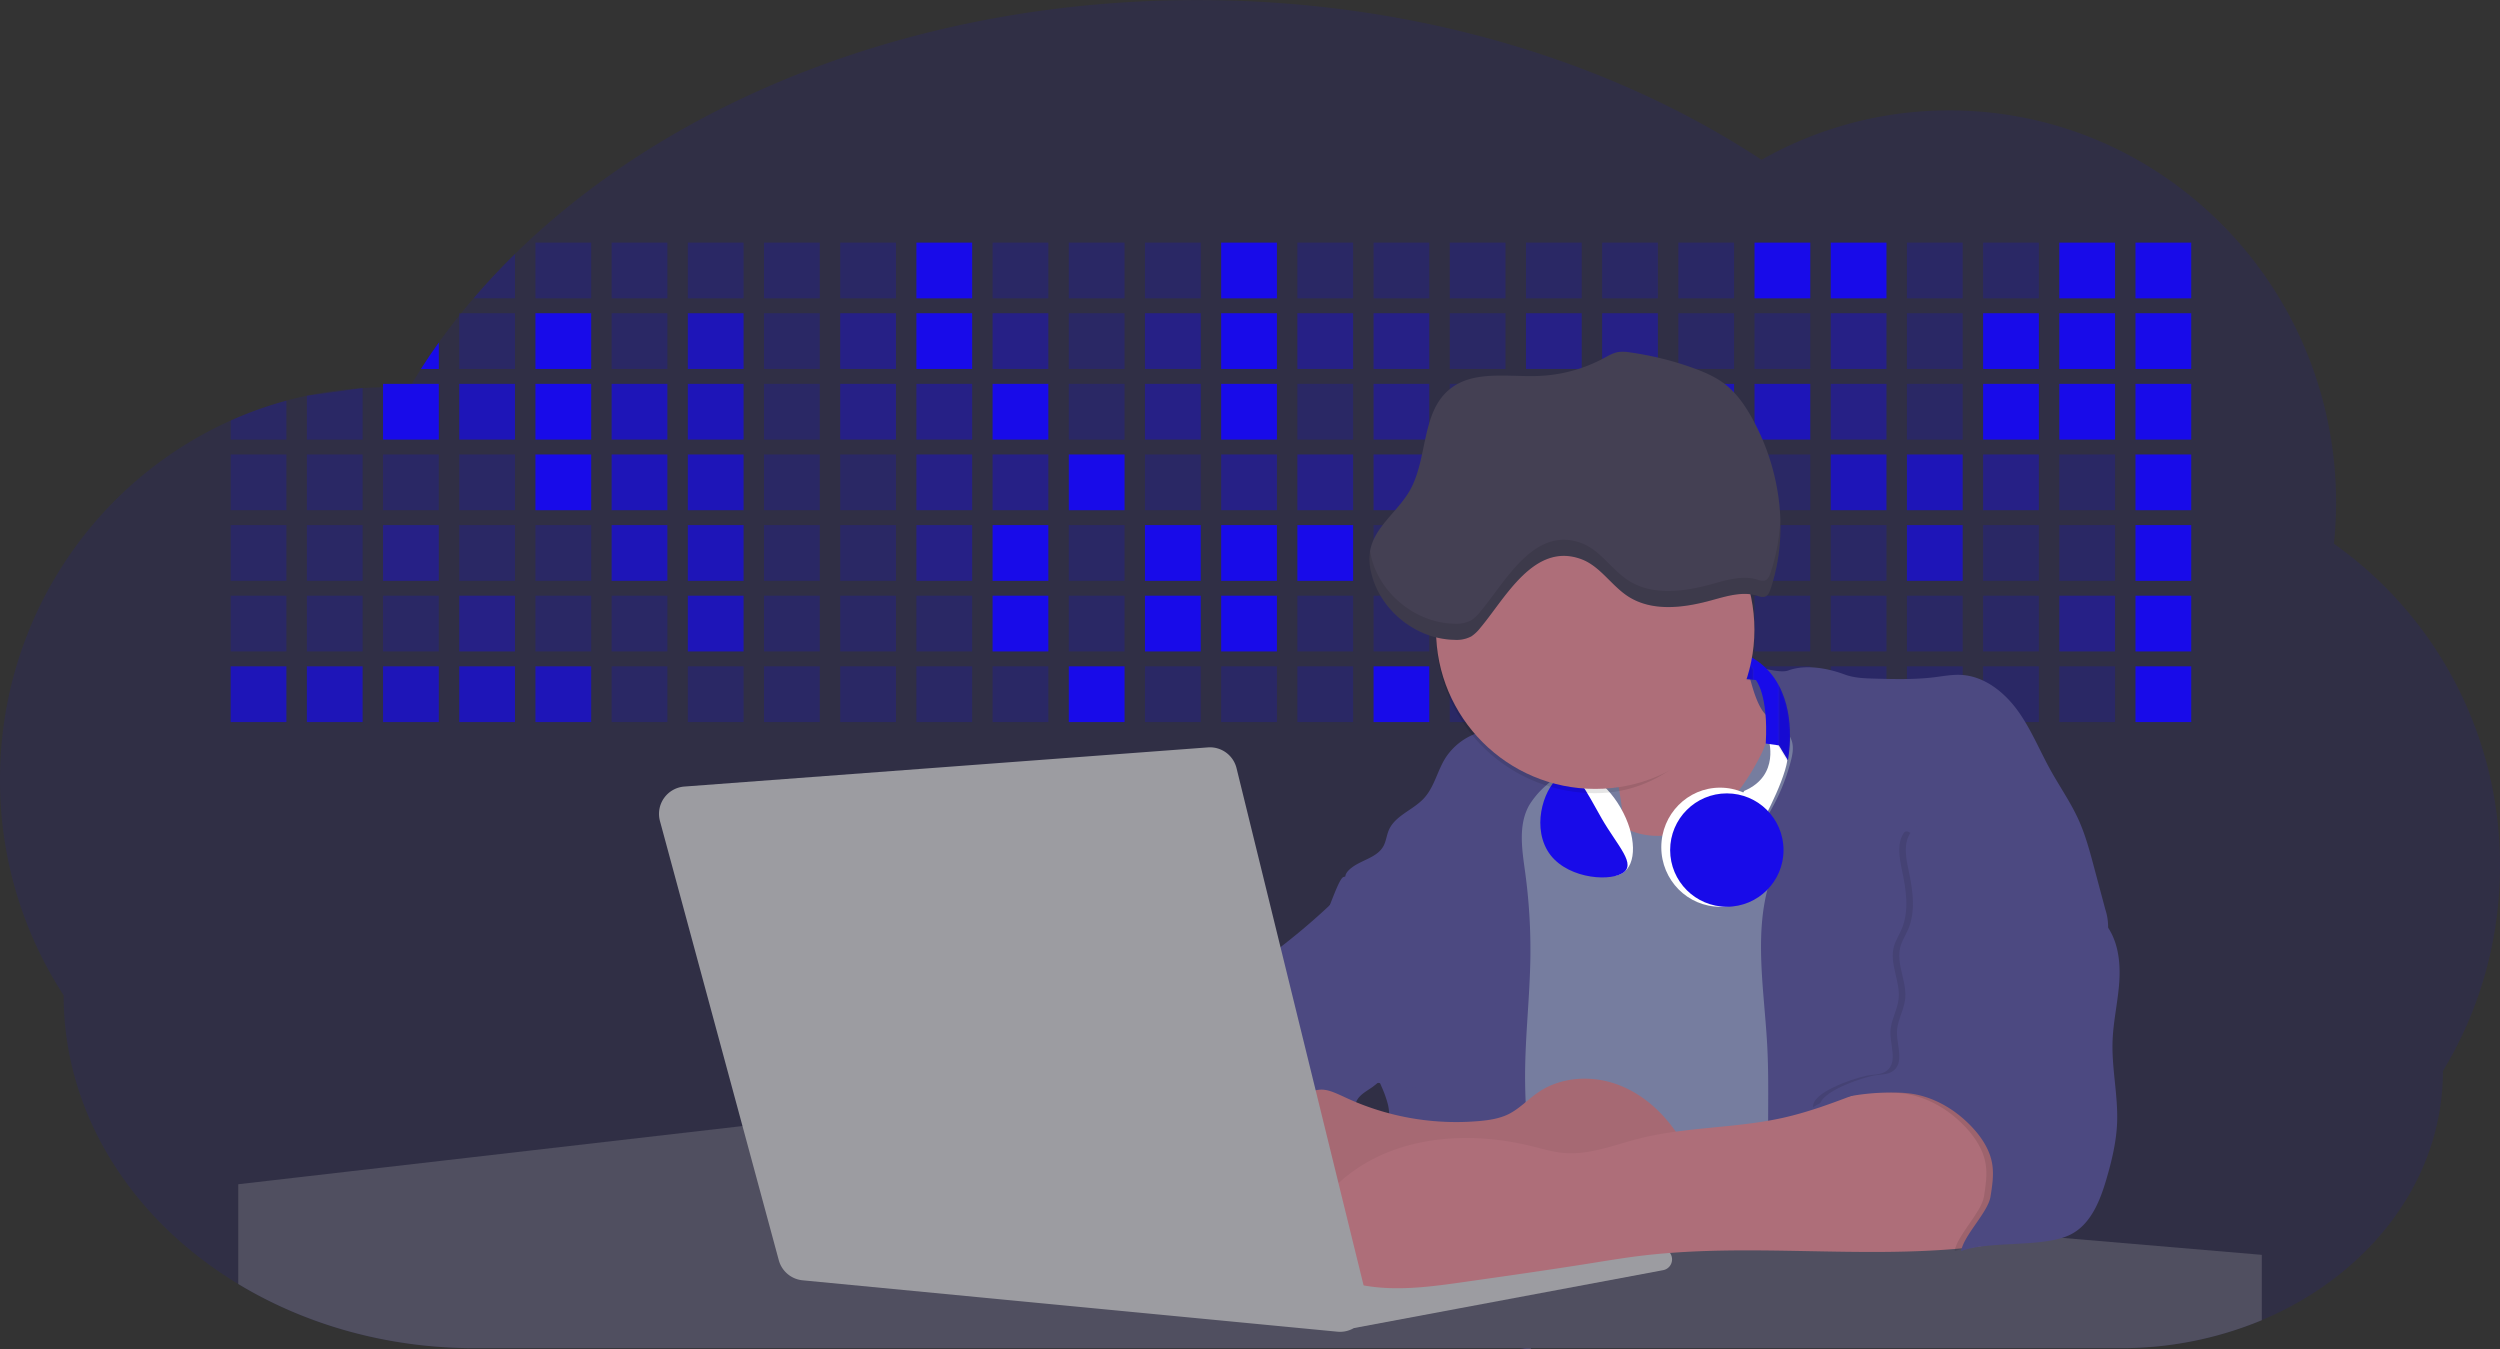 <svg id="aa7bae02-e79e-4d6b-a496-aba15f39787c" data-name="Layer 1" xmlns="http://www.w3.org/2000/svg" width="1144" height="617.32" viewBox="0 0 1144 617.32"><rect x="0" y="0" width="1144" height="617.32" fill="#333333" stroke="none"/><title>developer activity</title><path d="M1172,537.57a181.92,181.92,0,0,1-6.85,49.6,180.06,180.06,0,0,1-19.27,44.28c0,50.1-33.82,93.4-82.91,114a167.3,167.3,0,0,1-64.73,12.8H245.17c-40.25,0-77.55-10.86-108.14-29.36A185.76,185.76,0,0,1,112.2,711c-34-29.22-55.08-69.6-55.08-114.2A180.5,180.5,0,0,1,28,498.08c0-73.36,43.39-136.44,105.55-164.29a174.52,174.52,0,0,1,25.51-9.12q4.63-1.26,9.36-2.26a175.39,175.39,0,0,1,25.51-3.5q4.65-.29,9.35-.33H205c3.46,0,6.89.12,10.3.32l1.12-1.9q2.06-3.44,4.22-6.81,3.9-6.14,8.18-12.1,4.48-6.29,9.35-12.38l.83-1q2.76-3.44,5.64-6.8,9-10.49,19-20.35c72.11-70.68,185.08-116.18,312.08-116.18,98.82,0,189.15,27.55,258.34,73.07A174.18,174.18,0,0,1,920,191.86c97.74,0,177,80.37,177,179.51a184.9,184.9,0,0,1-1,18.78A180,180,0,0,1,1172,537.57Z" transform="translate(-28 -141.34)" fill="#180be9" opacity="0.1"/><path d="M263.66,257.52v20.35h-19Q253.59,267.39,263.66,257.52Z" transform="translate(-28 -141.34)" fill="#180be9" opacity="0.2"/><rect x="245.02" y="111.02" width="25.51" height="25.51" fill="#180be9" opacity="0.2"/><rect x="279.88" y="111.02" width="25.51" height="25.51" fill="#180be9" opacity="0.2"/><rect x="314.75" y="111.02" width="25.51" height="25.51" fill="#180be9" opacity="0.2"/><rect x="349.61" y="111.02" width="25.51" height="25.51" fill="#180be9" opacity="0.2"/><rect x="384.48" y="111.02" width="25.51" height="25.51" fill="#180be9" opacity="0.2"/><rect x="419.35" y="111.02" width="25.51" height="25.51" fill="#180be9"/><rect x="454.21" y="111.02" width="25.51" height="25.51" fill="#180be9" opacity="0.2"/><rect x="489.08" y="111.02" width="25.51" height="25.51" fill="#180be9" opacity="0.2"/><rect x="523.94" y="111.02" width="25.51" height="25.51" fill="#180be9" opacity="0.2"/><rect x="558.81" y="111.02" width="25.51" height="25.51" fill="#180be9"/><rect x="593.68" y="111.02" width="25.51" height="25.51" fill="#180be9" opacity="0.2"/><rect x="628.54" y="111.02" width="25.51" height="25.51" fill="#180be9" opacity="0.2"/><rect x="663.41" y="111.02" width="25.51" height="25.51" fill="#180be9" opacity="0.2"/><rect x="698.28" y="111.02" width="25.51" height="25.51" fill="#180be9" opacity="0.2"/><rect x="733.14" y="111.02" width="25.51" height="25.51" fill="#180be9" opacity="0.2"/><rect x="768.01" y="111.02" width="25.51" height="25.51" fill="#180be9" opacity="0.2"/><rect x="802.87" y="111.02" width="25.51" height="25.51" fill="#180be9"/><rect x="837.74" y="111.02" width="25.51" height="25.51" fill="#180be9"/><rect x="872.61" y="111.02" width="25.51" height="25.51" fill="#180be9" opacity="0.2"/><rect x="907.47" y="111.02" width="25.51" height="25.51" fill="#180be9" opacity="0.2"/><rect x="942.34" y="111.02" width="25.51" height="25.51" fill="#180be9"/><rect x="977.2" y="111.02" width="25.51" height="25.51" fill="#180be9"/><path d="M228.8,298.08v12.1h-8.18Q224.52,304,228.8,298.08Z" transform="translate(-28 -141.34)" fill="#180be9"/><rect x="210.15" y="143.33" width="25.51" height="25.51" fill="#180be9" opacity="0.2"/><rect x="245.02" y="143.33" width="25.51" height="25.51" fill="#180be9"/><rect x="279.88" y="143.33" width="25.51" height="25.51" fill="#180be9" opacity="0.2"/><rect x="314.75" y="143.33" width="25.51" height="25.51" fill="#180be9" opacity="0.7"/><rect x="349.61" y="143.33" width="25.51" height="25.51" fill="#180be9" opacity="0.2"/><rect x="384.48" y="143.33" width="25.51" height="25.51" fill="#180be9" opacity="0.4"/><rect x="419.35" y="143.33" width="25.51" height="25.51" fill="#180be9"/><rect x="454.21" y="143.33" width="25.51" height="25.51" fill="#180be9" opacity="0.4"/><rect x="489.08" y="143.33" width="25.51" height="25.51" fill="#180be9" opacity="0.2"/><rect x="523.94" y="143.33" width="25.51" height="25.51" fill="#180be9" opacity="0.4"/><rect x="558.81" y="143.33" width="25.51" height="25.51" fill="#180be9"/><rect x="593.68" y="143.33" width="25.51" height="25.51" fill="#180be9" opacity="0.4"/><rect x="628.54" y="143.33" width="25.51" height="25.51" fill="#180be9" opacity="0.4"/><rect x="663.41" y="143.33" width="25.51" height="25.51" fill="#180be9" opacity="0.2"/><rect x="698.28" y="143.33" width="25.51" height="25.51" fill="#180be9" opacity="0.4"/><rect x="733.14" y="143.33" width="25.51" height="25.51" fill="#180be9" opacity="0.4"/><rect x="768.01" y="143.33" width="25.51" height="25.51" fill="#180be9" opacity="0.2"/><rect x="802.87" y="143.33" width="25.51" height="25.51" fill="#180be9" opacity="0.2"/><rect x="837.74" y="143.33" width="25.51" height="25.51" fill="#180be9" opacity="0.4"/><rect x="872.61" y="143.33" width="25.51" height="25.51" fill="#180be9" opacity="0.2"/><rect x="907.47" y="143.33" width="25.51" height="25.51" fill="#180be9"/><rect x="942.34" y="143.33" width="25.51" height="25.51" fill="#180be9"/><rect x="977.2" y="143.33" width="25.51" height="25.51" fill="#180be9"/><path d="M159.06,324.67V342.5H133.55v-8.71A174.52,174.52,0,0,1,159.06,324.67Z" transform="translate(-28 -141.34)" fill="#180be9" opacity="0.2"/><polygon points="165.93 177.57 165.93 201.16 140.42 201.16 140.42 181.07 165.93 177.57" fill="#180be9" opacity="0.2"/><rect x="175.28" y="175.65" width="25.51" height="25.51" fill="#180be9"/><rect x="210.15" y="175.65" width="25.51" height="25.51" fill="#180be9" opacity="0.7"/><rect x="245.02" y="175.65" width="25.51" height="25.51" fill="#180be9"/><rect x="279.88" y="175.65" width="25.51" height="25.51" fill="#180be9" opacity="0.7"/><rect x="314.75" y="175.65" width="25.51" height="25.51" fill="#180be9" opacity="0.7"/><rect x="349.61" y="175.65" width="25.51" height="25.51" fill="#180be9" opacity="0.2"/><rect x="384.48" y="175.65" width="25.51" height="25.51" fill="#180be9" opacity="0.4"/><rect x="419.35" y="175.65" width="25.51" height="25.51" fill="#180be9" opacity="0.4"/><rect x="454.21" y="175.65" width="25.51" height="25.51" fill="#180be9"/><rect x="489.08" y="175.65" width="25.51" height="25.51" fill="#180be9" opacity="0.2"/><rect x="523.94" y="175.65" width="25.51" height="25.51" fill="#180be9" opacity="0.4"/><rect x="558.81" y="175.65" width="25.51" height="25.51" fill="#180be9"/><rect x="593.68" y="175.65" width="25.51" height="25.51" fill="#180be9" opacity="0.2"/><rect x="628.54" y="175.65" width="25.51" height="25.51" fill="#180be9" opacity="0.4"/><rect x="663.41" y="175.65" width="25.51" height="25.51" fill="#180be9" opacity="0.2"/><rect x="698.28" y="175.65" width="25.51" height="25.51" fill="#180be9"/><rect x="733.14" y="175.65" width="25.51" height="25.51" fill="#180be9" opacity="0.2"/><rect x="768.01" y="175.65" width="25.51" height="25.51" fill="#180be9" opacity="0.7"/><rect x="802.87" y="175.65" width="25.51" height="25.51" fill="#180be9" opacity="0.7"/><rect x="837.74" y="175.65" width="25.51" height="25.51" fill="#180be9" opacity="0.4"/><rect x="872.61" y="175.65" width="25.51" height="25.51" fill="#180be9" opacity="0.2"/><rect x="907.47" y="175.65" width="25.51" height="25.51" fill="#180be9"/><rect x="942.34" y="175.65" width="25.51" height="25.51" fill="#180be9"/><rect x="977.2" y="175.65" width="25.51" height="25.51" fill="#180be9"/><rect x="105.55" y="207.96" width="25.51" height="25.51" fill="#180be9" opacity="0.2"/><rect x="140.42" y="207.96" width="25.51" height="25.51" fill="#180be9" opacity="0.2"/><rect x="175.28" y="207.96" width="25.51" height="25.51" fill="#180be9" opacity="0.2"/><rect x="210.15" y="207.96" width="25.51" height="25.51" fill="#180be9" opacity="0.2"/><rect x="245.02" y="207.96" width="25.51" height="25.51" fill="#180be9"/><rect x="279.88" y="207.96" width="25.51" height="25.51" fill="#180be9" opacity="0.7"/><rect x="314.75" y="207.96" width="25.51" height="25.51" fill="#180be9" opacity="0.7"/><rect x="349.61" y="207.96" width="25.51" height="25.51" fill="#180be9" opacity="0.2"/><rect x="384.48" y="207.96" width="25.51" height="25.51" fill="#180be9" opacity="0.2"/><rect x="419.35" y="207.96" width="25.51" height="25.51" fill="#180be9" opacity="0.4"/><rect x="454.21" y="207.96" width="25.51" height="25.51" fill="#180be9" opacity="0.4"/><rect x="489.08" y="207.96" width="25.51" height="25.51" fill="#180be9"/><rect x="523.94" y="207.96" width="25.51" height="25.51" fill="#180be9" opacity="0.2"/><rect x="558.81" y="207.96" width="25.51" height="25.51" fill="#180be9" opacity="0.4"/><rect x="593.68" y="207.96" width="25.51" height="25.51" fill="#180be9" opacity="0.4"/><rect x="628.54" y="207.96" width="25.51" height="25.51" fill="#180be9" opacity="0.4"/><rect x="663.41" y="207.96" width="25.51" height="25.51" fill="#180be9" opacity="0.4"/><rect x="698.28" y="207.96" width="25.51" height="25.51" fill="#180be9" opacity="0.2"/><rect x="733.14" y="207.96" width="25.51" height="25.51" fill="#180be9" opacity="0.2"/><rect x="768.01" y="207.96" width="25.51" height="25.51" fill="#180be9" opacity="0.2"/><rect x="802.87" y="207.96" width="25.51" height="25.51" fill="#180be9" opacity="0.2"/><rect x="837.74" y="207.96" width="25.51" height="25.51" fill="#180be9" opacity="0.7"/><rect x="872.61" y="207.96" width="25.51" height="25.51" fill="#180be9" opacity="0.7"/><rect x="907.47" y="207.96" width="25.51" height="25.51" fill="#180be9" opacity="0.4"/><rect x="942.34" y="207.96" width="25.51" height="25.51" fill="#180be9" opacity="0.2"/><rect x="977.2" y="207.96" width="25.51" height="25.51" fill="#180be9"/><rect x="105.55" y="240.28" width="25.51" height="25.51" fill="#180be9" opacity="0.2"/><rect x="140.42" y="240.28" width="25.51" height="25.51" fill="#180be9" opacity="0.2"/><rect x="175.28" y="240.28" width="25.51" height="25.51" fill="#180be9" opacity="0.4"/><rect x="210.15" y="240.28" width="25.51" height="25.51" fill="#180be9" opacity="0.2"/><rect x="245.02" y="240.28" width="25.51" height="25.51" fill="#180be9" opacity="0.2"/><rect x="279.88" y="240.28" width="25.51" height="25.51" fill="#180be9" opacity="0.7"/><rect x="314.75" y="240.28" width="25.51" height="25.51" fill="#180be9" opacity="0.7"/><rect x="349.61" y="240.28" width="25.51" height="25.51" fill="#180be9" opacity="0.2"/><rect x="384.48" y="240.28" width="25.51" height="25.51" fill="#180be9" opacity="0.2"/><rect x="419.35" y="240.28" width="25.51" height="25.51" fill="#180be9" opacity="0.4"/><rect x="454.21" y="240.28" width="25.51" height="25.51" fill="#180be9"/><rect x="489.08" y="240.28" width="25.51" height="25.51" fill="#180be9" opacity="0.2"/><rect x="523.94" y="240.28" width="25.51" height="25.51" fill="#180be9"/><rect x="558.81" y="240.28" width="25.51" height="25.51" fill="#180be9"/><rect x="593.68" y="240.28" width="25.51" height="25.51" fill="#180be9"/><rect x="628.54" y="240.28" width="25.51" height="25.51" fill="#180be9" opacity="0.2"/><rect x="663.41" y="240.28" width="25.51" height="25.51" fill="#180be9"/><rect x="698.28" y="240.28" width="25.51" height="25.51" fill="#180be9" opacity="0.2"/><rect x="733.14" y="240.28" width="25.51" height="25.51" fill="#180be9" opacity="0.2"/><rect x="768.01" y="240.28" width="25.51" height="25.51" fill="#180be9" opacity="0.2"/><rect x="802.87" y="240.28" width="25.51" height="25.51" fill="#180be9" opacity="0.2"/><rect x="837.74" y="240.28" width="25.51" height="25.51" fill="#180be9" opacity="0.2"/><rect x="872.61" y="240.28" width="25.51" height="25.51" fill="#180be9" opacity="0.7"/><rect x="907.47" y="240.28" width="25.51" height="25.51" fill="#180be9" opacity="0.2"/><rect x="942.34" y="240.28" width="25.51" height="25.51" fill="#180be9" opacity="0.2"/><rect x="977.2" y="240.28" width="25.51" height="25.51" fill="#180be9"/><rect x="105.55" y="272.59" width="25.51" height="25.51" fill="#180be9" opacity="0.2"/><rect x="140.42" y="272.59" width="25.51" height="25.51" fill="#180be9" opacity="0.2"/><rect x="175.28" y="272.59" width="25.51" height="25.51" fill="#180be9" opacity="0.2"/><rect x="210.15" y="272.59" width="25.51" height="25.51" fill="#180be9" opacity="0.4"/><rect x="245.02" y="272.59" width="25.51" height="25.51" fill="#180be9" opacity="0.2"/><rect x="279.88" y="272.59" width="25.51" height="25.51" fill="#180be9" opacity="0.2"/><rect x="314.75" y="272.59" width="25.51" height="25.51" fill="#180be9" opacity="0.7"/><rect x="349.61" y="272.59" width="25.51" height="25.51" fill="#180be9" opacity="0.2"/><rect x="384.48" y="272.59" width="25.51" height="25.51" fill="#180be9" opacity="0.2"/><rect x="419.35" y="272.59" width="25.51" height="25.51" fill="#180be9" opacity="0.2"/><rect x="454.21" y="272.59" width="25.51" height="25.51" fill="#180be9"/><rect x="489.08" y="272.59" width="25.51" height="25.51" fill="#180be9" opacity="0.2"/><rect x="523.94" y="272.59" width="25.51" height="25.51" fill="#180be9"/><rect x="558.81" y="272.59" width="25.51" height="25.51" fill="#180be9"/><rect x="593.68" y="272.59" width="25.51" height="25.51" fill="#180be9" opacity="0.2"/><rect x="628.54" y="272.59" width="25.51" height="25.51" fill="#180be9" opacity="0.2"/><rect x="663.41" y="272.59" width="25.51" height="25.51" fill="#180be9" opacity="0.2"/><rect x="698.28" y="272.59" width="25.51" height="25.51" fill="#180be9" opacity="0.2"/><rect x="733.14" y="272.59" width="25.51" height="25.51" fill="#180be9" opacity="0.2"/><rect x="768.01" y="272.59" width="25.51" height="25.51" fill="#180be9" opacity="0.2"/><rect x="802.87" y="272.59" width="25.51" height="25.51" fill="#180be9" opacity="0.2"/><rect x="837.74" y="272.59" width="25.51" height="25.51" fill="#180be9" opacity="0.2"/><rect x="872.61" y="272.59" width="25.51" height="25.51" fill="#180be9" opacity="0.2"/><rect x="907.47" y="272.59" width="25.51" height="25.51" fill="#180be9" opacity="0.2"/><rect x="942.34" y="272.59" width="25.51" height="25.51" fill="#180be9" opacity="0.4"/><rect x="977.2" y="272.59" width="25.51" height="25.51" fill="#180be9"/><rect x="105.55" y="304.91" width="25.51" height="25.51" fill="#180be9" opacity="0.7"/><rect x="140.42" y="304.91" width="25.51" height="25.51" fill="#180be9" opacity="0.7"/><rect x="175.28" y="304.91" width="25.51" height="25.51" fill="#180be9" opacity="0.7"/><rect x="210.15" y="304.91" width="25.51" height="25.51" fill="#180be9" opacity="0.7"/><rect x="245.02" y="304.91" width="25.51" height="25.51" fill="#180be9" opacity="0.7"/><rect x="279.88" y="304.91" width="25.51" height="25.51" fill="#180be9" opacity="0.2"/><rect x="314.75" y="304.91" width="25.51" height="25.51" fill="#180be9" opacity="0.2"/><rect x="349.61" y="304.91" width="25.51" height="25.51" fill="#180be9" opacity="0.2"/><rect x="384.48" y="304.91" width="25.51" height="25.51" fill="#180be9" opacity="0.2"/><rect x="419.35" y="304.91" width="25.51" height="25.51" fill="#180be9" opacity="0.2"/><rect x="454.21" y="304.91" width="25.51" height="25.51" fill="#180be9" opacity="0.2"/><rect x="489.08" y="304.91" width="25.51" height="25.51" fill="#180be9"/><rect x="523.94" y="304.91" width="25.51" height="25.51" fill="#180be9" opacity="0.2"/><rect x="558.81" y="304.91" width="25.51" height="25.51" fill="#180be9" opacity="0.2"/><rect x="593.68" y="304.91" width="25.51" height="25.51" fill="#180be9" opacity="0.2"/><rect x="628.54" y="304.91" width="25.51" height="25.51" fill="#180be9"/><rect x="663.41" y="304.91" width="25.51" height="25.51" fill="#180be9" opacity="0.2"/><rect x="698.28" y="304.91" width="25.51" height="25.51" fill="#180be9" opacity="0.2"/><rect x="733.14" y="304.91" width="25.51" height="25.51" fill="#180be9" opacity="0.2"/><rect x="768.01" y="304.91" width="25.51" height="25.51" fill="#180be9" opacity="0.2"/><rect x="802.87" y="304.91" width="25.51" height="25.51" fill="#180be9" opacity="0.2"/><rect x="837.74" y="304.91" width="25.51" height="25.51" fill="#180be9" opacity="0.2"/><rect x="872.61" y="304.91" width="25.51" height="25.51" fill="#180be9" opacity="0.2"/><rect x="907.47" y="304.91" width="25.51" height="25.51" fill="#180be9" opacity="0.2"/><rect x="942.34" y="304.91" width="25.51" height="25.51" fill="#180be9" opacity="0.2"/><rect x="977.2" y="304.91" width="25.51" height="25.51" fill="#180be9"/><circle cx="734.52" cy="363.89" r="34.87" fill="#767d9f"/><path d="M760.71,460.87q5.22,22.78,8.86,45.9c.73,4.58,1.38,9.41-.28,13.74-1.39,3.61-4.22,6.43-6.44,9.59s-3.9,7.21-2.55,10.83,5.29,5.6,9.05,6.62c10.76,2.9,22.23.79,32.94-2.35a53.29,53.29,0,0,0,13.81-5.72c4.54-2.88,8.26-6.88,11.68-11,15.61-18.93,25.83-41.65,35.45-64.23a39.12,39.12,0,0,1-33.11-13.34c-3.94-4.63-6.83-11.08-4.61-16.74-6.51,3.57-14.24,3.81-21.25,6.25a75.49,75.49,0,0,0-12.5,6.15q-7.18,4.15-14.28,8.46C772.07,458.29,767,461.19,760.71,460.87Z" transform="translate(-28 -141.34)" fill="#ae6e79"/><path d="M833.64,487.05c-6.11,11.89-14.06,23.32-25.41,30.4s-26.63,9-38,2c-5.6-3.42-9.84-8.62-14.73-13s-11-8.13-17.57-7.56c-7.24.63-12.91,6.28-17.76,11.69-7.36,8.22-14.47,16.79-19.68,26.52-10,18.7-12.37,40.56-11.93,61.76s3.51,42.29,3.58,63.49c.1,26.08-4.32,51.95-8.79,77.64,41.1-5.06,82.25,6,123.44,10.19,26.36,2.71,52.92,2.65,79.42,2.58,4.66,0,9.62-.12,13.5-2.7a18.2,18.2,0,0,0,5.59-6.64c3.66-6.75,5.13-14.45,6.15-22.06,2.59-19.22,2.67-38.68,2.74-58.08.18-47,.35-94.17-5.62-140.8-1.47-11.47-3.35-23-7.75-33.73s-11.58-20.6-21.62-26.35c-6.45-3.7-21.4-10.14-29-6.41C841.67,460.15,837.73,479.09,833.64,487.05Z" transform="translate(-28 -141.34)" fill="#767d9f"/><path d="M836.68,619.77c-1.55-29-7.86-59.95,5.57-85.69,3.3-6.32-8.54-14.21-4.88-20.33a92.08,92.08,0,0,0,10.06-23.93c.76-2.89,1.37-5.95.65-8.85-1.33-5.29-6.56-8.44-11-11.66-4.9-3.56-7.42-14.41-9-20.28s12.57,1.2,18.26-.89c7.9-2.89,17.94-1.07,25.82,1.86,4.4,1.62,9.18,1.76,13.87,1.88,9.11.24,18.25.47,27.29-.65,4.06-.51,8.13-1.28,12.21-1.05,10.41.59,19.46,7.71,25.62,16.13s10.08,18.23,15.13,27.35c4.21,7.6,9.23,14.78,12.82,22.69,3.18,7,5.19,14.52,7.18,22l5.13,19.19a25.58,25.58,0,0,1,1.26,8.51c-.26,3.07-1.62,5.93-3,8.66A164.12,164.12,0,0,1,971,603.2c-10.79,13.23-23.89,25.16-30.3,41-2.5,6.17-3.89,12.73-5.16,19.27a707.94,707.94,0,0,0-10.9,79.15,174.2,174.2,0,0,0-36.52-12.21,177.61,177.61,0,0,0-19-3c-5.59-.58-12.8.52-18.12-1-8.9-2.53-9.88-17.58-11.23-25.46-2.16-12.55-2.59-25.32-2.67-38C837,648.53,837.45,634.14,836.68,619.77Z" transform="translate(-28 -141.34)" fill="#4c4981"/><path d="M641.23,565.54c4.21,24,8.85,48.07,18,70.62-.23.22-.46.42-.69.62-.81.69-1.65,1.34-2.53,2-2.05,1.44-4.3,2.66-6,4.54a8,8,0,0,0-1.5,2.45,5.48,5.48,0,0,0,0,4.47c-4.77,2.11-10.31,1.46-15.66,1.26-4.61-.17-9.08,0-12.78,2.53-5.14,3.54-6.69,10.34-7.52,16.52q-.46,3.38-.79,6.77-.32,3.15-.52,6.32a188.61,188.61,0,0,0-.19,21q.08,1.92.21,3.84c-16.34-.39-31.23-8.91-45.32-17.19-3.22-1.89-6.54-3.88-8.63-7A15.8,15.8,0,0,1,555,674c0-.51.09-1,.16-1.52a41.58,41.58,0,0,1,2.29-8.68,107.2,107.2,0,0,1,19.19-32.65c3.58-4.18,7.61-8.27,9.28-13.52.73-2.29,1-4.72,1.74-7,3.32-9.88,15.3-14.55,19.4-24.14,1-2.29,1.46-4.8,2.7-7a17.63,17.63,0,0,1,4.25-4.75c.73-.61,1.49-1.2,2.24-1.79q10.54-8.26,20.31-17.45,1.82-1.71,3.6-3.46A59.48,59.48,0,0,0,641.23,565.54Z" transform="translate(-28 -141.34)" fill="#4c4981"/><path d="M742,494.56c-1.44,1.52-3,2.95-4.53,4.37l-.41.37-1.62,1.5a39,39,0,0,0-7.55,8.79l-.17.28c-5.1,9.13-3.21,20.37-1.79,30.74a261.55,261.55,0,0,1,2.37,39c-.26,18-2.38,35.88-2.42,53.86,0,4.08.09,8.15.27,12.23.29,6.63.79,13.25,1.39,19.87.65,7.26,1.43,14.51,2.16,21.76.58,5.61,1.13,11.21,1.59,16.81.23,2.9.45,5.79.63,8.69.21,3.4.38,6.81.48,10.21h0c.07,2.16.11,4.31.11,6.47,0,1.23,0,2.45,0,3.67q0,3.51-.19,7-.2,4.49-.61,9c-.31,3.27-.86,6.84-3.16,9.14-.14.14-.29.27-.44.4l-3.24-.4a332.72,332.72,0,0,0-67.3-1.2c.49-3.38.94-6.75,1.38-10.14.2-1.6.4-3.21.59-4.82q.33-2.76.63-5.52c.23-2,.44-4,.64-6q.78-7.73,1.37-15.47.87-11.29,1.32-22.62.22-5.41.34-10.83.17-6.72.16-13.45,0-6.54-.11-13.1c0-1.44-.06-2.88-.18-4.31a27.35,27.35,0,0,0-.53-3.83,49.87,49.87,0,0,0-3-8.48c-.22-.52-.43-1-.64-1.55-.12-.27-.23-.55-.34-.82,5.76-5.13,9.86-12,13.8-18.76,6.39-10.89,12.93-22.26,14-34.84s-5.18-26.71-17.2-30.55c-3.27-1-6.73-1.28-10.1-1.87-3.18-.56-9.81-1.83-13.49-4.11q-3,3.08-6,6.05a22.15,22.15,0,0,1,2.17-8.71l1.42.07a2.71,2.71,0,0,1-.16-1c0-1.07.74-2.28,2.32-3.62,4.71-4,12.12-4.89,15.09-10.3,1.24-2.25,1.45-4.93,2.45-7.29,2.87-6.73,11.11-9.21,16.07-14.59s6.2-13,10.21-19a28.62,28.62,0,0,1,12-10c.4-.19.81-.38,1.22-.55,8.3-3.55,18.16-4.36,26.76-4.34,3.34,0,12,.1,16.24,1.79a5.32,5.32,0,0,1,1.85,1.13C752.37,480.61,745.34,491,742,494.56Z" transform="translate(-28 -141.34)" fill="#4c4981"/><path d="M642.72,542.69a60.88,60.88,0,0,1,46.74,4.87c7.2,4,13.66,9.58,17.62,16.78,5.95,10.8,5.69,23.82,5.27,36.15-.21,6.17-.48,12.56-3.2,18.1C706,625,700.06,629.4,694,633a42.24,42.24,0,0,1-12.32,5.33c-6.72,1.46-13.7.22-20.47-1-7.36-1.36-15.26-3-20.37-8.48-3-3.18-4.64-7.31-6.26-11.35q-3.49-8.75-7-17.48c-4.05-10.11-5.42-18.52-.07-28.37,2.43-4.49,5.4-8.69,7.8-13.21C636.51,556.14,640.81,543.28,642.72,542.69Z" transform="translate(-28 -141.34)" fill="#4c4981"/><path d="M1063,715.56v29.9a167.3,167.3,0,0,1-64.73,12.8H728.58c-.14.14-.29.27-.44.4l-3.24-.4H245.17c-40.25,0-77.55-10.86-108.14-29.36V683.25l230.72-26.63.18,0L502.29,668l34.77,3,18.06,1.53,37.38,3.17,19.23,1.63,28,2.38,3.94.33,20.18,1.71L691.23,684l38.5,3.26,64.18,5.45,45.15,3.83,74.14,6.29,14.1,1.19,1.52.13,1.32.11,18.62,1.58,20.44,1.74,2.37.2Z" transform="translate(-28 -141.34)" fill="#504f60"/><polygon points="764 573.12 474.86 523.77 463.65 580.46 596.19 596.33 637 601.44 749.26 579.33 764 573.12" fill="#9c9ca1"/><path d="M642.33,739.94l144.86-27.23a5,5,0,0,1,5.94,4.93h0a5,5,0,0,1-4.09,4.93L647.57,749.06Z" transform="translate(-28 -141.34)" fill="#9c9ca1"/><path d="M705.17,654.31c4.51-.42,9.08-1.13,13.14-3.13,5-2.49,8.89-6.78,13.52-9.94,10.18-7,23.8-7.94,35.47-3.92s21.41,12.63,28.23,22.91c4.53,6.85,7.93,15.59,4.73,23.15a30.51,30.51,0,0,1-4.12,6.44l-8.34,10.9a29,29,0,0,1-5.66,6.09c-3.12,2.27-7,3.2-10.82,3.76-10.15,1.48-20.48.64-30.71,1.32-17.57,1.17-34.73,6.83-52.34,6.64-10.12-.11-20.11-2.15-30-4.19l-43.77-9c-7.62-1.56-16.23-3.84-19.82-10.75-1.61-3.11-1.91-6.71-2.1-10.21-.52-9.64,0-20.36,6.68-27.31,6.28-6.52,16.21-8.58,23.71-13.4,9.18-5.91,12.21-4,21.89.44A120,120,0,0,0,705.17,654.31Z" transform="translate(-28 -141.34)" fill="#ae6e79"/><path d="M705.17,654.31c4.51-.42,9.08-1.13,13.14-3.13,5-2.49,8.89-6.78,13.52-9.94,10.18-7,23.8-7.94,35.47-3.92s21.41,12.63,28.23,22.91c4.53,6.85,7.93,15.59,4.73,23.15a30.51,30.51,0,0,1-4.12,6.44l-8.34,10.9a29,29,0,0,1-5.66,6.09c-3.12,2.27-7,3.2-10.82,3.76-10.15,1.48-20.48.64-30.71,1.32-17.57,1.17-34.73,6.83-52.34,6.64-10.12-.11-20.11-2.15-30-4.19l-43.77-9c-7.62-1.56-16.23-3.84-19.82-10.75-1.61-3.11-1.91-6.71-2.1-10.21-.52-9.64,0-20.36,6.68-27.31,6.28-6.52,16.21-8.58,23.71-13.4,9.18-5.91,12.21-4,21.89.44A120,120,0,0,0,705.17,654.31Z" transform="translate(-28 -141.34)" opacity="0.05"/><path d="M880.94,640.6c-12.28,4.75-24.63,9.52-37.49,12.35-21.56,4.75-44.12,4-65.51,9.43-11.3,2.88-22.53,7.52-34.14,6.58-5.19-.42-10.2-2-15.25-3.2-28.37-7-60.62-4.73-83.66,13.27-7.88,6.15-14.33,13.82-20.18,22a14.7,14.7,0,0,0,5.91,21.88A86.62,86.62,0,0,0,659,730.48c13.13,1.16,26.32-.7,39.38-2.56,19.38-2.75,38.77-5.51,58.1-8.6,6.94-1.11,13.88-2.26,20.86-3.14,50.23-6.35,101.37,1.37,151.73-3.93,5.09-.54,10.27-1.24,14.9-3.41,11.72-5.5,17.52-20,15.1-32.74s-11.76-23.33-23-29.83c-9.42-5.47-19.58-7.68-30.07-10C896.26,634,890.32,637,880.94,640.6Z" transform="translate(-28 -141.34)" fill="#ae6e79"/><path d="M988.67,564.44c5.54,7.26,6.72,17,6.12,26.09s-2.76,18.08-3.08,27.21c-.44,12.52,2.58,25,2.07,37.48-.36,8.73-2.43,17.29-4.88,25.67-2.89,9.89-7.07,20.52-16.2,25.27-12.12,6.31-37.54,2.76-50.29,7.7,1.16-7.23,12.28-17.7,13.44-24.93.8-5,1.61-10.14.75-15.15-1.1-6.39-4.85-12.06-9.3-16.78-7.08-7.51-16.32-13.16-26.47-15s-35-.33-43.12,6.08c-1-6.62,17.6-13,24.14-14.43,3.26-.73,7-.32,9.61-2.39,5-3.92,1.37-11.73,1.61-18,.19-5,3.11-9.58,3.7-14.58,1-8-4.22-16.15-2.17-24,.76-2.9,2.45-5.45,3.62-8.21,3.56-8.45,2-18.09.1-27.07-1.18-5.64-2.33-12,.81-16.81,2.91-4.49,11.17,11.5,16.46,10.76,17.47-2.45,33.28-15.4,47.39-4.8,7.19,5.4,8.13,11,11,18.71C976.77,554.6,984,558.36,988.67,564.44Z" transform="translate(-28 -141.34)" opacity="0.1"/><path d="M991.67,564.44c5.54,7.26,6.72,17,6.12,26.09s-2.76,18.08-3.08,27.21c-.44,12.52,2.58,25,2.07,37.48-.36,8.73-2.43,17.29-4.88,25.67-2.89,9.89-7.07,20.52-16.2,25.27-12.12,6.31-37.54,2.76-50.29,7.7,1.16-7.23,12.28-17.7,13.44-24.93.8-5,1.61-10.14.75-15.15-1.1-6.39-4.85-12.06-9.3-16.78-7.08-7.51-16.32-13.16-26.47-15s-35-.33-43.12,6.08c-1-6.62,17.6-13,24.14-14.43,3.26-.73,7-.32,9.61-2.39,5-3.92,1.37-11.73,1.61-18,.19-5,3.11-9.58,3.7-14.58,1-8-4.22-16.15-2.17-24,.76-2.9,2.45-5.45,3.62-8.21,3.56-8.45,2-18.09.1-27.07-1.18-5.64-2.33-12,.81-16.81,2.91-4.49,8.6-6.19,13.89-6.94a68.42,68.42,0,0,1,50,12.9c7.19,5.4,8.13,11,11,18.71C979.77,554.6,987,558.36,991.67,564.44Z" transform="translate(-28 -141.34)" fill="#4c4981"/><path d="M330,517.06,384.37,718a12.55,12.55,0,0,0,10.91,9.21L640,750.72a12.54,12.54,0,0,0,13.38-15.48L593.84,492.86a12.54,12.54,0,0,0-13.12-9.51L341.13,501.27A12.54,12.54,0,0,0,330,517.06Z" transform="translate(-28 -141.34)" fill="#9c9ca1"/><ellipse cx="787.11" cy="387.68" rx="26.9" ry="27.25" fill="#fff"/><path d="M837.2,479.31s5.67,16.86-11.06,23.95L824,507l10.48,10.34S847.4,493.77,846,485.4C846,485.4,844,476.9,837.2,479.31Z" transform="translate(-28 -141.34)" fill="#fff"/><circle cx="790.2" cy="388.99" r="25.94" fill="#180be9"/><path d="M846.13,489.23l-4.12-6.8-6-.85c1.28-22.39-4.53-29.06-4.53-29.06l-1.35-.13-5.88-.57-11.06-11.48v-3.26c15.54,1.85,24.13,9.23,28.77,17.88C850.16,470.14,846.13,489.23,846.13,489.23Z" transform="translate(-28 -141.34)" fill="#180be9"/><path d="M830.18,448.27v4.12l-5.88-.57-11.06-11.48S830.35,444.17,830.18,448.27Z" transform="translate(-28 -141.34)" stroke="#4c4981" stroke-miterlimit="10" opacity="0.1"/><path d="M846.13,489.23l-4.12-6.8V455C850.16,470.14,846.13,489.23,846.13,489.23Z" transform="translate(-28 -141.34)" stroke="#4c4981" stroke-miterlimit="10" opacity="0.1"/><ellipse cx="757.11" cy="518.2" rx="14.43" ry="26.32" transform="translate(-185.67 306.64) rotate(-30)" fill="#fff"/><path d="M761,516c7.27,12.59,16.19,21,9.29,25s-27,2-34.27-10.6-.67-30,6.23-34S753.72,503.38,761,516Z" transform="translate(-28 -141.34)" fill="#180be9"/><path d="M825.73,425.3c0,40.23-27.53,79-67.76,79a72.85,72.85,0,0,1,0-145.7C798.2,358.64,825.73,385.06,825.73,425.3Z" transform="translate(-28 -141.34)" opacity="0.1"/><circle cx="729.97" cy="288.15" r="72.85" fill="#ae6e79"/><path d="M751.57,397.21c8.67,3.19,13.8,12.15,21.58,17.14,11,7,25.32,5.19,37.88,1.73,7-1.91,14.32-4.24,21.21-2.12a6,6,0,0,0,3.23.46c1.5-.43,2.24-2.09,2.73-3.57,8.52-25.4,4.69-54.17-8.17-77.67-3.32-6.06-7.3-11.92-12.78-16.13-4.32-3.31-9.4-5.48-14.52-7.33a145,145,0,0,0-28.88-7.13,17.94,17.94,0,0,0-5.27-.17c-2.41.39-4.57,1.69-6.72,2.85A68.78,68.78,0,0,1,732,313.38c-14,.53-30-2.77-40.79,6.21-13,10.77-9.76,31.78-18.19,46.4-5.58,9.67-16.34,16.69-18.11,27.7a25.57,25.57,0,0,0,.63,10.07c4.12,16.94,20.52,30.06,38,30.37a14.42,14.42,0,0,0,7.76-1.59,17.55,17.55,0,0,0,4.09-3.89C716.84,415.09,729.94,389.25,751.57,397.21Z" transform="translate(-28 -141.34)" fill="#444053"/><path d="M838.2,403.48c-.49,1.48-1.23,3.14-2.73,3.57a6,6,0,0,1-3.23-.46c-6.89-2.12-14.25.21-21.2,2.12-12.57,3.46-26.92,5.31-37.88-1.73-7.79-5-12.91-14-21.59-17.14-21.63-8-34.73,17.88-46.21,31.44a17.55,17.55,0,0,1-4.09,3.89,14.42,14.42,0,0,1-7.76,1.59c-17.42-.31-33.83-13.43-38-30.37-.23-1-.43-2-.58-3,0,.09,0,.17-.05.26a25.57,25.57,0,0,0,.63,10.07c4.12,16.94,20.53,30.06,38,30.37a14.42,14.42,0,0,0,7.76-1.59,17.55,17.55,0,0,0,4.09-3.89c11.48-13.56,24.58-39.4,46.21-31.44,8.68,3.19,13.8,12.15,21.59,17.14,11,7,25.31,5.19,37.88,1.73,7-1.91,14.31-4.24,21.2-2.12a6,6,0,0,0,3.23.46c1.5-.43,2.24-2.09,2.73-3.57a90.29,90.29,0,0,0,4.48-32.26A88.8,88.8,0,0,1,838.2,403.48Z" transform="translate(-28 -141.34)" opacity="0.1"/></svg>